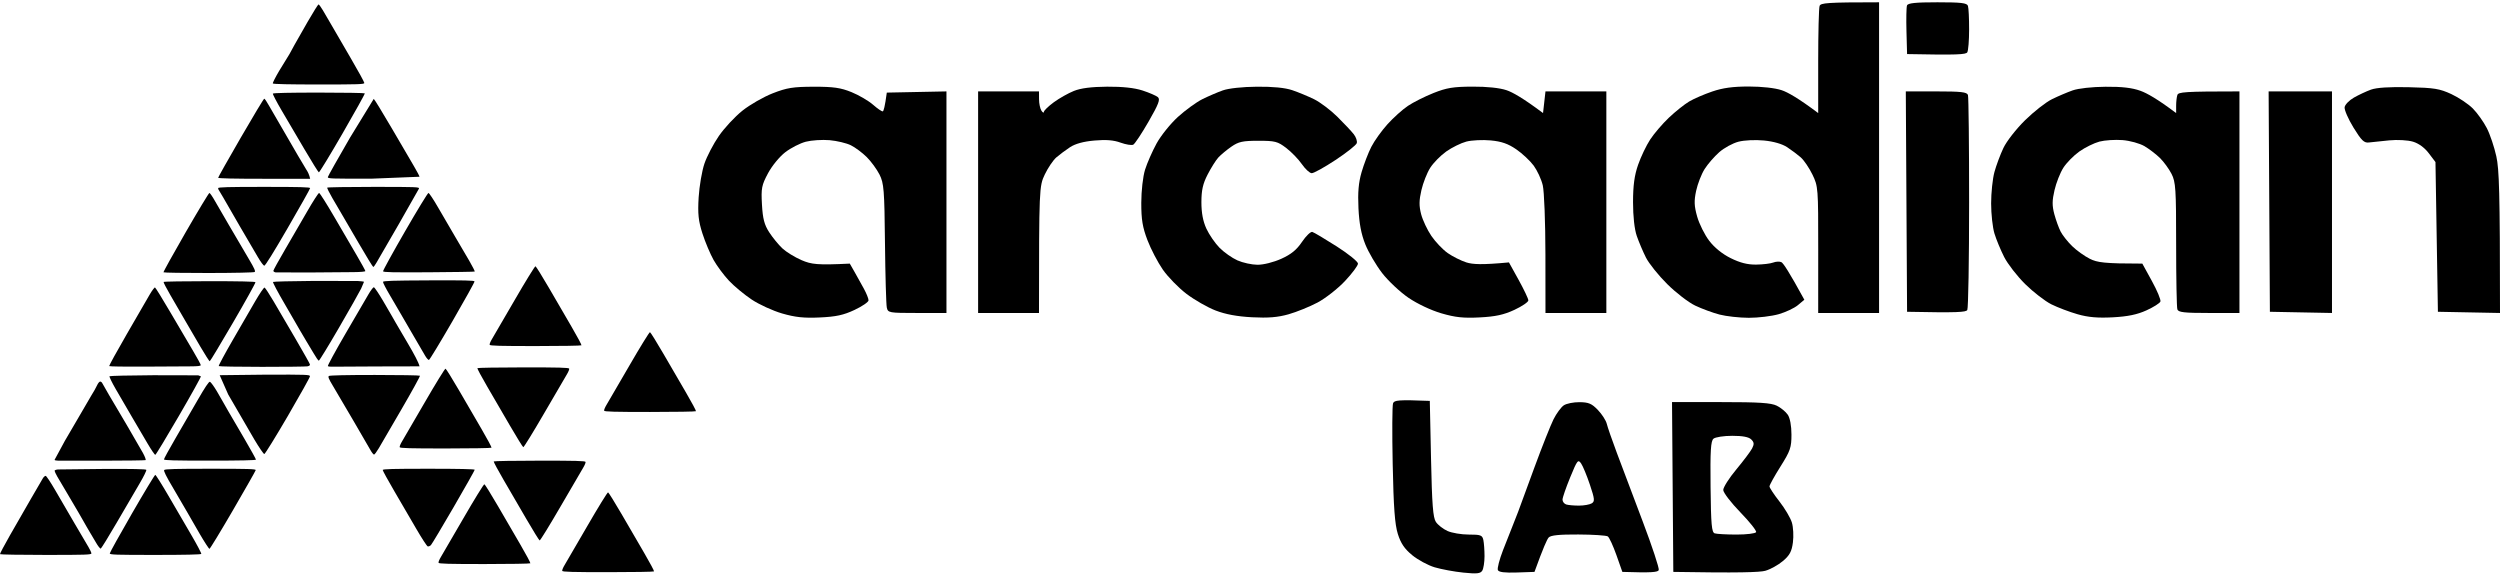 <svg width="592" height="136" viewBox="0 0 592 136" fill="none" xmlns="http://www.w3.org/2000/svg">
<path d="M444.964 74.114V0.542C432.521 0.542 431.16 0.701 430.883 1.397C430.698 1.865 430.549 7.768 430.549 14.515V26.777C425.855 23.252 423.324 21.832 421.899 21.359C420.343 20.834 417.235 20.492 414.115 20.486C410.367 20.486 407.963 20.811 405.466 21.667C403.563 22.311 401.095 23.383 399.988 24.039C398.875 24.701 396.724 26.418 395.202 27.86C393.68 29.303 391.679 31.636 390.757 33.05C389.834 34.459 388.548 37.157 387.897 39.039C387.026 41.548 386.709 43.904 386.703 47.879C386.703 51.249 387.037 54.267 387.585 55.864C388.07 57.272 389.05 59.582 389.759 60.991C390.468 62.394 392.734 65.222 394.799 67.27C396.857 69.317 399.844 71.616 401.43 72.369C403.015 73.121 405.61 74.08 407.196 74.49C408.782 74.901 411.895 75.249 414.115 75.255C416.335 75.26 419.512 74.878 421.179 74.405C422.845 73.931 424.892 72.968 425.74 72.26L427.268 70.977C423.652 64.344 422.251 62.263 421.819 62.074C421.386 61.88 420.516 61.926 419.881 62.177C419.247 62.422 417.431 62.639 415.845 62.656C413.81 62.679 412.039 62.228 409.825 61.128C407.842 60.147 405.962 58.624 404.734 57.004C403.655 55.59 402.381 53.023 401.891 51.301C401.176 48.763 401.13 47.594 401.649 45.17C402.006 43.522 402.906 41.212 403.65 40.037C404.393 38.862 405.95 37.066 407.109 36.045C408.268 35.024 410.315 33.906 411.665 33.558C413.054 33.193 415.678 33.073 417.719 33.273C419.968 33.489 422.026 34.083 423.197 34.853C424.229 35.531 425.682 36.626 426.426 37.276C427.175 37.932 428.409 39.752 429.176 41.32C430.537 44.115 430.566 44.486 430.554 59.143L430.549 74.114H444.964Z" fill="black"/>
<path d="M466.01 1.397C465.774 0.701 464.442 0.542 458.791 0.542C453.555 0.542 451.785 0.73 451.578 1.295C451.428 1.711 451.37 4.471 451.451 7.426L451.595 12.804C463.588 13.055 465.549 12.906 465.855 12.382C466.091 11.988 466.287 9.547 466.287 6.958C466.293 4.369 466.166 1.865 466.01 1.397Z" fill="black"/>
<path d="M192.696 20.537C197.372 20.532 199.062 20.771 201.634 21.815C203.375 22.522 205.676 23.868 206.737 24.798C207.792 25.727 208.83 26.435 209.043 26.366C209.251 26.298 209.545 25.271 209.994 21.929L224.121 21.644V74.114H217.202C210.496 74.114 210.271 74.074 209.994 72.831C209.839 72.124 209.643 65.257 209.562 57.574C209.429 44.913 209.308 43.39 208.265 41.326C207.63 40.077 206.27 38.218 205.237 37.191C204.205 36.17 202.522 34.91 201.489 34.402C200.457 33.889 198.185 33.347 196.444 33.193C194.697 33.045 192.171 33.21 190.822 33.558C189.473 33.906 187.282 35.024 185.955 36.045C184.606 37.077 182.796 39.284 181.862 41.035C180.351 43.869 180.212 44.582 180.432 48.449C180.622 51.797 180.991 53.223 182.15 55.008C182.963 56.263 184.37 57.979 185.281 58.829C186.186 59.673 188.227 60.922 189.813 61.607C192.137 62.605 193.526 62.804 201.23 62.422L202.372 64.418L204.592 68.411C205.185 69.506 205.676 70.726 205.67 71.12C205.67 71.513 204.176 72.534 202.354 73.39C199.765 74.61 197.966 75.004 194.138 75.175C190.367 75.352 188.308 75.129 185.2 74.228C182.98 73.578 179.734 72.095 177.992 70.926C176.245 69.762 173.829 67.755 172.624 66.472C171.413 65.183 169.776 62.975 168.98 61.567C168.184 60.152 166.996 57.329 166.339 55.293C165.382 52.31 165.203 50.639 165.44 46.738C165.607 44.069 166.218 40.476 166.806 38.754C167.394 37.026 168.934 34.077 170.231 32.195C171.529 30.313 174.037 27.615 175.807 26.206C177.577 24.792 180.806 22.944 182.98 22.094C186.336 20.783 187.801 20.549 192.696 20.537Z" fill="black"/>
<path d="M270.539 21.427C268.636 20.805 265.793 20.503 262.178 20.526C258.436 20.555 255.939 20.874 254.296 21.535C252.969 22.066 250.836 23.269 249.55 24.21C248.264 25.151 247.203 26.178 247.192 26.492C247.18 26.805 246.915 26.674 246.609 26.206C246.304 25.733 246.044 24.518 246.044 23.497L246.033 21.644H231.617V74.114H246.033C246.044 44.605 246.085 44.086 247.405 41.32C248.149 39.752 249.383 37.932 250.138 37.276C250.894 36.626 252.352 35.531 253.385 34.853C254.624 34.043 256.579 33.501 259.151 33.279C261.901 33.033 263.717 33.176 265.349 33.775C266.618 34.237 267.967 34.453 268.353 34.26C268.734 34.066 270.371 31.596 271.992 28.773C274.367 24.638 274.794 23.515 274.183 23.001C273.762 22.648 272.124 21.94 270.539 21.427Z" fill="black"/>
<path d="M297.64 20.532C301.428 20.497 304.294 20.777 306 21.353C307.425 21.832 309.76 22.802 311.19 23.503C312.614 24.205 315.082 26.064 316.668 27.632C318.253 29.201 320.006 31.06 320.56 31.767C321.113 32.474 321.436 33.432 321.281 33.906C321.119 34.373 318.853 36.176 316.235 37.898C313.617 39.626 311.086 41.029 310.613 41.012C310.135 41.001 309.091 40.037 308.284 38.873C307.482 37.71 305.816 35.988 304.582 35.047C302.546 33.49 301.947 33.336 297.974 33.336C294.266 33.336 293.298 33.547 291.585 34.733C290.472 35.503 289.088 36.661 288.5 37.299C287.912 37.944 286.776 39.752 285.969 41.32C284.839 43.505 284.499 45.039 284.493 47.879C284.493 50.411 284.868 52.396 285.675 54.153C286.326 55.561 287.728 57.597 288.788 58.675C289.849 59.753 291.758 61.093 293.027 61.658C294.295 62.223 296.434 62.69 297.784 62.696C299.191 62.702 301.583 62.103 303.406 61.282C305.735 60.232 307.038 59.171 308.307 57.289C309.258 55.875 310.36 54.814 310.757 54.922C311.155 55.036 313.75 56.576 316.524 58.344C319.297 60.118 321.569 61.949 321.569 62.422C321.569 62.89 320.179 64.755 318.484 66.557C316.783 68.359 313.865 70.646 311.997 71.639C310.123 72.631 307.038 73.88 305.135 74.422C302.575 75.146 300.332 75.329 296.486 75.129C292.94 74.941 290.201 74.433 287.837 73.521C285.934 72.785 282.838 71.011 280.958 69.585C279.078 68.154 276.559 65.57 275.359 63.848C274.16 62.12 272.522 58.977 271.715 56.861C270.55 53.805 270.25 51.985 270.256 48.022C270.262 45.164 270.642 41.811 271.15 40.179C271.64 38.611 272.868 35.816 273.883 33.963C274.898 32.115 277.17 29.292 278.928 27.689C280.687 26.092 283.282 24.205 284.695 23.497C286.107 22.796 288.298 21.849 289.567 21.404C290.933 20.914 294.22 20.56 297.64 20.532Z" fill="black"/>
<path d="M356.742 21.359C355.11 20.811 352.112 20.497 348.67 20.515C344.132 20.532 342.552 20.794 339.444 22.032C337.38 22.853 334.658 24.222 333.389 25.077C332.121 25.927 329.947 27.878 328.563 29.412C327.179 30.94 325.455 33.347 324.734 34.761C324.008 36.17 322.976 38.868 322.428 40.75C321.702 43.254 321.505 45.552 321.684 49.305C321.857 52.915 322.336 55.453 323.304 57.86C324.06 59.742 325.859 62.81 327.3 64.675C328.748 66.54 331.55 69.169 333.534 70.521C335.65 71.958 338.862 73.475 341.318 74.194C344.622 75.158 346.525 75.363 350.399 75.163C354.147 74.969 356.085 74.547 358.616 73.373C360.438 72.523 361.926 71.513 361.914 71.12C361.903 70.726 360.865 68.547 359.608 66.272L357.319 62.137C350.878 62.742 348.739 62.616 347.228 62.137C345.959 61.732 343.97 60.734 342.805 59.919C341.646 59.097 339.905 57.272 338.948 55.864C337.985 54.449 336.895 52.139 336.526 50.73C336.013 48.746 336.025 47.457 336.59 45.027C336.987 43.299 337.922 40.927 338.665 39.752C339.409 38.577 341.122 36.832 342.471 35.873C343.82 34.921 345.959 33.866 347.228 33.529C348.497 33.199 351.091 33.073 352.994 33.25C355.577 33.495 357.111 34.031 359.049 35.36C360.473 36.336 362.335 38.081 363.183 39.227C364.025 40.379 364.994 42.472 365.328 43.887C365.668 45.312 365.945 52.601 365.956 60.283L365.968 74.114H380.383V21.644H365.968L365.391 26.777C360.698 23.252 358.166 21.832 356.742 21.359Z" fill="black"/>
<path d="M498.589 20.543C502.458 20.509 504.885 20.788 506.852 21.501C508.385 22.049 510.917 23.463 515.31 26.777V25.066C515.31 24.125 515.437 22.967 515.599 22.499C515.835 21.798 517.202 21.644 530.302 21.644V74.114H523.095C517.202 74.114 515.835 73.96 515.599 73.258C515.437 72.785 515.31 65.856 515.31 57.86C515.31 44.731 515.207 43.105 514.221 41.178C513.621 40.003 512.387 38.309 511.482 37.419C510.577 36.529 508.922 35.269 507.815 34.613C506.696 33.957 504.39 33.318 502.625 33.176C500.878 33.039 498.416 33.199 497.147 33.529C495.879 33.866 493.739 34.921 492.39 35.873C491.041 36.832 489.328 38.577 488.585 39.752C487.841 40.927 486.907 43.299 486.509 45.027C485.932 47.491 485.926 48.712 486.468 50.73C486.849 52.139 487.524 54.004 487.973 54.865C488.423 55.727 489.64 57.267 490.689 58.287C491.733 59.308 493.613 60.654 494.87 61.282C496.634 62.166 498.289 62.422 507.301 62.422L509.573 66.557C510.824 68.833 511.73 71.011 511.586 71.405C511.436 71.798 509.942 72.739 508.27 73.498C506.067 74.496 503.859 74.952 500.319 75.141C496.738 75.329 494.483 75.135 491.958 74.41C490.055 73.869 487.264 72.808 485.759 72.061C484.254 71.308 481.463 69.152 479.561 67.27C477.658 65.388 475.421 62.502 474.584 60.854C473.748 59.206 472.71 56.702 472.284 55.293C471.851 53.879 471.5 50.673 471.5 48.164C471.5 45.655 471.851 42.318 472.278 40.75C472.705 39.181 473.662 36.615 474.406 35.047C475.155 33.455 477.427 30.547 479.532 28.476C481.608 26.435 484.473 24.188 485.903 23.492C487.328 22.79 489.536 21.849 490.805 21.404C492.148 20.925 495.4 20.566 498.589 20.543Z" fill="black"/>
<path d="M580.468 22.277C577.706 20.999 576.408 20.788 570.377 20.651C565.793 20.549 562.777 20.743 561.44 21.227C560.327 21.632 558.51 22.482 557.403 23.115C556.29 23.748 555.304 24.769 555.206 25.38C555.108 25.99 556.048 28.157 557.299 30.199C559.185 33.267 559.808 33.877 560.938 33.74L565.764 33.239C567.736 33.05 570.152 33.182 571.386 33.547C572.741 33.952 574.142 34.972 575.134 36.284L576.72 38.377L577.296 73.829L592 74.114C592 45.027 591.792 40.071 591.135 37.043C590.656 34.847 589.647 31.83 588.88 30.341C588.114 28.853 586.626 26.76 585.565 25.688C584.504 24.621 582.209 23.087 580.468 22.277Z" fill="black"/>
<path d="M451.295 21.644H458.508C464.407 21.644 465.774 21.798 466.01 22.499C466.166 22.967 466.293 34.453 466.287 48.022C466.287 61.59 466.091 73.013 465.855 73.407C465.549 73.931 463.588 74.08 451.595 73.829L451.295 21.644Z" fill="black"/>
<path d="M552.214 21.644H537.21L537.51 73.829L552.214 74.114V21.644Z" fill="black"/>
<path d="M338.579 94.931L338.867 108.619C339.098 119.472 339.334 122.575 340.02 123.595C340.493 124.303 341.727 125.267 342.759 125.734C343.791 126.202 346.058 126.584 347.805 126.584C350.624 126.584 351.005 126.727 351.259 127.867C351.409 128.574 351.535 130.303 351.535 131.717C351.535 133.126 351.293 134.666 350.993 135.139C350.561 135.829 349.708 135.92 346.536 135.595C344.38 135.378 341.318 134.808 339.732 134.34C338.146 133.867 335.748 132.567 334.398 131.455C332.582 129.96 331.706 128.66 331.008 126.441C330.293 124.166 329.999 120.213 329.791 109.913C329.636 102.471 329.676 95.98 329.878 95.49C330.172 94.771 331.06 94.629 338.579 94.931Z" fill="black"/>
<path fill-rule="evenodd" clip-rule="evenodd" d="M378.388 97.092C376.935 95.575 376.197 95.256 374.041 95.233C372.611 95.222 370.927 95.558 370.293 95.992C369.658 96.425 368.574 97.902 367.882 99.277C367.196 100.651 365.166 105.75 363.379 110.615L359.504 121.166L358.161 124.588L355.912 130.291C355.064 132.487 354.517 134.603 354.695 134.996C354.914 135.493 356.287 135.664 359.193 135.567L363.367 135.424C365.443 129.675 366.354 127.679 366.729 127.274C367.213 126.749 369.26 126.544 373.752 126.567C377.241 126.584 380.378 126.789 380.724 127.023C381.069 127.251 381.986 129.236 382.765 131.432L384.172 135.424C391.229 135.664 392.584 135.493 392.792 134.996C392.953 134.603 391.241 129.407 388.981 123.447L382.851 107.193C381.733 104.21 380.666 101.13 380.481 100.349C380.291 99.562 379.351 98.102 378.388 97.092ZM370.869 119.455C370.391 119.295 370.004 118.782 370.004 118.314C370.004 117.841 370.823 115.468 371.821 113.039C373.499 108.944 373.689 108.704 374.415 109.759C374.842 110.387 375.776 112.645 376.491 114.784C377.627 118.172 377.679 118.731 376.924 119.193C376.445 119.483 375.084 119.729 373.896 119.729C372.709 119.734 371.342 119.609 370.869 119.455Z" fill="black"/>
<path fill-rule="evenodd" clip-rule="evenodd" d="M395.935 95.216H407.478C416.583 95.216 419.38 95.399 420.746 96.072C421.698 96.539 422.868 97.503 423.347 98.21C423.877 98.997 424.217 100.817 424.217 102.915C424.217 105.984 423.952 106.765 421.617 110.472C420.187 112.748 419.016 114.864 419.016 115.177C419.016 115.491 420.072 117.094 421.363 118.742C422.655 120.39 423.981 122.632 424.315 123.732C424.65 124.827 424.759 126.949 424.563 128.438C424.281 130.599 423.796 131.494 422.188 132.858C421.075 133.799 419.195 134.837 418.007 135.167C416.75 135.515 411.734 135.698 396.24 135.424L395.935 95.216ZM405.062 115.292C405.16 124.246 405.322 126.059 406.043 126.299C406.515 126.453 408.851 126.584 411.232 126.584C413.608 126.584 415.684 126.327 415.845 126.014C416.001 125.7 414.323 123.584 412.108 121.308C409.9 119.033 408.078 116.66 408.066 116.033C408.061 115.406 409.439 113.221 411.14 111.185C412.835 109.143 414.524 106.902 414.894 106.195C415.424 105.168 415.384 104.74 414.692 104.056C414.104 103.474 412.656 103.201 410.194 103.201C408.193 103.201 406.198 103.509 405.754 103.885C405.108 104.432 404.97 106.702 405.062 115.292Z" fill="black"/>
<path d="M76.447 2.419C75.994 1.66 75.534 1.039 75.428 1.039C75.319 1.039 74.157 2.902 72.84 5.18L69.727 10.642L68.55 12.803L66.084 16.824C65.205 18.311 64.539 19.633 64.607 19.765C64.685 19.919 68.56 20.006 75.5 20.006C84.914 20.006 86.272 19.96 86.272 19.645C86.272 19.446 84.837 16.827 83.082 13.823L78.584 6.08L76.447 2.419Z" fill="black"/>
<path d="M86.386 22.106C86.323 22.008 81.431 21.926 75.512 21.926C68.589 21.926 64.704 22.013 64.619 22.166C64.547 22.298 65.488 24.109 66.711 26.188L72.097 35.349C73.835 38.31 75.367 40.766 75.5 40.812C75.633 40.857 78.163 36.708 81.121 31.59C84.079 26.474 86.449 22.205 86.386 22.106Z" fill="black"/>
<path d="M63.68 24.987C63.191 24.097 62.693 23.367 62.574 23.367C62.453 23.367 59.947 27.525 57.006 32.61C54.063 37.693 51.657 41.962 51.657 42.093C51.657 42.25 55.45 42.334 62.55 42.334H73.443C73.254 41.402 72.886 40.675 72.504 40.113L70.538 36.812L63.68 24.987Z" fill="black"/>
<path d="M92.745 30.329C90.542 26.565 88.635 23.453 88.504 23.415L82.874 32.61C80.039 37.496 77.684 41.683 77.638 41.913C77.563 42.31 78.182 42.331 88.148 42.303L99.344 41.853C99.344 41.721 98.76 40.615 98.046 39.393L92.745 30.329Z" fill="black"/>
<path d="M73.435 44.554C73.44 44.319 71.107 44.254 62.55 44.254C54 44.254 51.657 44.319 51.652 44.554C51.649 44.72 51.744 44.963 51.862 45.095L52.794 46.655L56.742 53.498L61.1 60.94C61.719 61.997 62.38 62.89 62.569 62.926C62.794 62.967 64.74 59.839 68.17 53.923C71.063 48.934 73.431 44.72 73.435 44.554Z" fill="black"/>
<path d="M99.206 44.675C99.337 44.278 98.717 44.254 88.463 44.254C82.479 44.254 77.536 44.336 77.48 44.434C77.425 44.533 77.974 45.64 78.698 46.895L80.806 50.497L84.9 57.519C86.72 60.655 88.291 63.221 88.39 63.219C88.49 63.219 88.831 62.76 89.15 62.199L94.398 53.138L99.206 44.675Z" fill="black"/>
<path d="M50.945 47.673C50.337 46.583 49.727 45.693 49.589 45.693C49.451 45.695 46.922 49.882 43.971 54.998C41.02 60.115 38.655 64.383 38.716 64.482C38.776 64.58 43.593 64.655 49.417 64.647C55.617 64.638 60.134 64.539 60.31 64.407C60.541 64.237 60.223 63.524 59.011 61.481L54.114 53.138L50.945 47.673Z" fill="black"/>
<path d="M79.177 51.397C77.355 48.261 75.728 45.695 75.561 45.695C75.394 45.695 74.121 47.666 72.736 50.077L67.476 59.14C65.97 61.714 64.736 63.956 64.733 64.122C64.731 64.287 64.973 64.458 65.273 64.503L73.322 64.523L83.67 64.441C85.391 64.429 86.514 64.328 86.514 64.182C86.514 64.05 85.609 62.403 84.503 60.52L79.177 51.397Z" fill="black"/>
<path d="M103.733 49.116C102.651 47.234 101.627 45.695 101.46 45.695C101.292 45.695 98.787 49.8 95.892 54.818C92.997 59.836 90.666 64.076 90.709 64.242C90.772 64.477 93.101 64.527 101.542 64.475C107.456 64.439 112.348 64.362 112.415 64.302C112.481 64.244 111.893 63.084 111.106 61.728L107.688 55.899L103.733 49.116Z" fill="black"/>
<path d="M129.982 68.157C128.375 65.392 126.944 63.094 126.804 63.051C126.664 63.008 124.437 66.621 121.859 71.079L116.509 80.267C116.146 80.861 115.892 81.482 115.947 81.648C116.025 81.883 118.416 81.948 126.819 81.948C132.742 81.948 137.639 81.867 137.695 81.768C137.753 81.67 136.7 79.696 135.351 77.386L129.982 68.157Z" fill="black"/>
<path d="M86.195 66.736C86.171 66.671 85.498 66.582 84.699 66.539L74.048 66.525C68.989 66.561 64.762 66.669 64.656 66.765C64.549 66.863 65.793 69.211 67.42 71.984L71.102 78.347L72.52 80.748L74.237 83.609C74.798 84.589 75.365 85.401 75.493 85.41C75.621 85.42 77.766 81.917 80.257 77.627C82.75 73.334 85.115 69.156 85.515 68.34L86.195 66.736Z" fill="black"/>
<path d="M112.369 66.642C112.331 66.407 110.007 66.352 101.542 66.391C92.915 66.429 90.751 66.499 90.697 66.751C90.661 66.921 91.416 68.385 92.38 70.004L94.59 73.785L97.519 78.827L100.634 84.169C100.99 84.796 101.416 85.273 101.583 85.228C101.75 85.182 104.255 81.048 107.153 76.044C110.051 71.039 112.399 66.808 112.369 66.642Z" fill="black"/>
<path d="M60.492 66.823C60.415 66.669 56.541 66.582 49.611 66.582C43.693 66.582 38.8 66.664 38.74 66.763C38.679 66.861 39.415 68.292 40.379 69.944L43.792 75.826L47.469 82.128C48.573 84.01 49.56 85.549 49.66 85.552C49.759 85.554 52.264 81.394 55.227 76.308C58.19 71.223 60.557 66.955 60.492 66.823Z" fill="black"/>
<path d="M40.454 74.145C38.52 70.844 36.835 68.112 36.706 68.071C36.578 68.033 36.012 68.789 35.448 69.752L30.088 79.007C27.704 83.134 25.799 86.591 25.855 86.69C25.908 86.788 29.638 86.846 34.145 86.817L44.939 86.757C46.856 86.752 47.541 86.671 47.539 86.45C47.537 86.284 46.731 84.798 45.75 83.148L40.454 74.145Z" fill="black"/>
<path d="M64.745 71.286C63.738 69.579 62.792 68.143 62.644 68.093C62.494 68.042 61.506 69.49 60.446 71.312L55.087 80.568C53.201 83.835 51.72 86.591 51.797 86.69C51.877 86.788 56.479 86.87 62.024 86.87C67.573 86.87 72.419 86.815 72.794 86.75C73.247 86.671 73.445 86.507 73.385 86.27C73.336 86.07 71.782 83.317 69.935 80.147L64.745 71.286Z" fill="black"/>
<path d="M90.751 71.317C89.685 69.5 88.681 68.013 88.521 68.018C88.359 68.021 87.802 68.753 87.282 69.644L81.886 78.894C79.439 83.091 77.529 86.603 77.64 86.697C77.751 86.793 78.187 86.853 78.608 86.834L89.359 86.774L99.344 86.75C99.177 85.912 98.02 83.778 96.664 81.468L93.706 76.426L92.951 75.103L90.751 71.317Z" fill="black"/>
<path d="M157.094 83.763C155.487 80.997 154.056 78.7 153.916 78.656C153.775 78.613 151.548 82.227 148.97 86.685L143.62 95.873C143.257 96.466 143.003 97.088 143.059 97.254C143.136 97.489 145.528 97.554 153.93 97.554C159.853 97.554 164.75 97.472 164.806 97.374C164.864 97.275 163.811 95.302 162.463 92.992L157.094 83.763Z" fill="black"/>
<path d="M134.785 87.29C134.707 87.055 132.323 86.992 123.916 86.997C117.995 87.002 113.101 87.084 113.04 87.177C112.98 87.273 114.032 89.24 115.381 91.552L120.75 100.781C122.357 103.546 123.781 105.844 123.914 105.89C124.047 105.933 126.271 102.32 128.859 97.861L134.223 88.671C134.586 88.075 134.841 87.456 134.785 87.29Z" fill="black"/>
<path d="M108.68 92.406C107.073 89.641 105.642 87.343 105.502 87.3C105.362 87.256 103.135 90.87 100.557 95.328L95.207 104.516C94.844 105.109 94.59 105.731 94.645 105.897C94.723 106.132 97.114 106.197 105.517 106.197C111.44 106.197 116.337 106.115 116.393 106.017C116.451 105.918 115.398 103.945 114.049 101.635L108.68 92.406Z" fill="black"/>
<path d="M47.568 89.117L46.936 88.877L36.288 88.853C30.696 88.887 26.039 88.995 25.937 89.093C25.835 89.192 26.501 90.567 27.416 92.152L31.258 98.754L34.983 105.095C35.833 106.535 36.636 107.712 36.77 107.707C36.903 107.702 39.42 103.551 42.364 98.483C45.31 93.417 47.65 89.201 47.568 89.117Z" fill="black"/>
<path d="M73.401 89.1C73.401 88.721 72.651 88.692 62.952 88.719L52.022 88.846L54.039 93.412L60.206 104.036C61.342 105.95 62.412 107.517 62.586 107.517C62.758 107.517 65.263 103.465 68.153 98.514C71.041 93.561 73.404 89.326 73.401 89.1Z" fill="black"/>
<path d="M99.445 88.971C99.366 88.872 94.558 88.791 88.758 88.791C82.104 88.791 78.093 88.879 77.887 89.031C77.628 89.223 77.829 89.71 78.867 91.432L83.668 99.594L87.746 106.622C88.066 107.186 88.439 107.647 88.572 107.647C88.705 107.645 89.213 106.968 89.7 106.139L95.086 96.894C97.562 92.634 99.523 89.069 99.445 88.971Z" fill="black"/>
<path d="M24.242 90.778C24.143 90.543 23.906 90.351 23.72 90.351C23.531 90.351 23.199 90.757 22.981 91.251C22.764 91.746 22.156 92.826 21.628 93.652L18.234 99.475L15.356 104.396L12.919 108.898C12.921 108.996 13.335 109.083 13.834 109.092H24.485C29.844 109.083 34.337 109.023 34.47 108.958C34.605 108.891 34.322 108.13 33.821 107.217L30.038 100.675L25.785 93.48L24.242 90.778Z" fill="black"/>
<path d="M51.344 92.632C50.635 91.444 49.892 90.44 49.693 90.404C49.449 90.356 48.51 91.763 46.806 94.726L41.553 103.796C40.054 106.37 38.83 108.612 38.827 108.778C38.827 109.013 41.165 109.078 49.72 109.078C56.82 109.078 60.613 108.994 60.613 108.838C60.613 108.706 59.403 106.519 57.921 103.976L54.094 97.434L52.794 95.153L51.344 92.632Z" fill="black"/>
<path d="M138.658 109.378C138.581 109.143 136.196 109.08 127.789 109.085C121.868 109.09 116.974 109.172 116.913 109.265C116.853 109.361 117.906 111.328 119.254 113.64L124.623 122.869C126.23 125.634 127.654 127.932 127.787 127.978C127.92 128.021 130.145 124.408 132.732 119.949L138.096 110.759C138.46 110.163 138.714 109.544 138.658 109.378Z" fill="black"/>
<path d="M34.644 111.256C34.526 111.078 31.333 111.013 24.485 111.047L13.713 111.167C13.279 111.208 12.926 111.347 12.926 111.479C12.926 111.611 13.214 112.233 13.567 112.859L15.947 116.881L18.631 121.443L19.871 123.603L20.415 124.564L21.26 126.004L22.718 128.465C23.189 129.291 23.698 129.939 23.843 129.906C23.991 129.872 25.709 127.089 27.665 123.723L33.02 114.557C34.01 112.881 34.741 111.395 34.644 111.256Z" fill="black"/>
<path d="M60.553 111.328C60.603 111.054 58.839 110.999 49.868 110.999C41.562 110.999 39.069 111.066 38.883 111.299C38.711 111.512 39.328 112.759 41.064 115.68L44.363 121.334L47.299 126.432C48.43 128.371 49.466 129.961 49.599 129.963C49.732 129.968 52.238 125.851 55.167 120.813C58.096 115.779 60.519 111.51 60.553 111.328Z" fill="black"/>
<path d="M112.415 111.239C112.415 111.083 108.622 110.999 101.522 110.999C92.97 110.999 90.629 111.063 90.627 111.299C90.625 111.464 91.886 113.76 93.43 116.401L98.579 125.231C99.864 127.445 101.08 129.313 101.28 129.38C101.479 129.445 101.825 129.308 102.05 129.072C102.273 128.837 104.696 124.782 107.436 120.062C110.174 115.342 112.415 111.371 112.415 111.239Z" fill="black"/>
<path d="M39.904 117.426C38.314 114.689 36.903 112.449 36.77 112.451C36.636 112.451 34.158 116.554 31.262 121.57C28.367 126.583 25.997 130.847 25.997 131.046C25.997 131.361 27.355 131.406 36.77 131.406C43.709 131.406 47.585 131.32 47.663 131.166C47.728 131.034 46.663 129.008 45.29 126.664L39.904 117.426Z" fill="black"/>
<path d="M13.02 115.983C11.97 114.17 10.977 112.684 10.813 112.682C10.648 112.682 10.362 112.922 10.174 113.22L7.344 118.081L2.379 126.724C1.019 129.101 -0.051 131.128 0.002 131.226C0.053 131.324 4.943 131.406 10.868 131.406C20.282 131.406 21.64 131.361 21.64 131.046C21.64 130.847 21.331 130.172 20.953 129.545L17.598 123.843L13.02 115.983Z" fill="black"/>
<path d="M117.879 119.776C116.272 117.01 114.841 114.713 114.701 114.67C114.56 114.626 112.333 118.24 109.755 122.698L104.405 131.886C104.042 132.479 103.788 133.101 103.844 133.267C103.921 133.502 106.313 133.567 114.715 133.567C120.639 133.567 125.536 133.485 125.591 133.387C125.649 133.288 124.596 131.315 123.248 129.005L117.879 119.776Z" fill="black"/>
<path d="M147.169 121.697C145.562 118.931 144.131 116.634 143.991 116.59C143.85 116.547 141.623 120.16 139.045 124.619L133.696 133.807C133.333 134.4 133.078 135.022 133.134 135.187C133.212 135.423 135.603 135.488 144.005 135.488C149.929 135.488 154.826 135.406 154.881 135.308C154.939 135.209 153.886 133.236 152.538 130.926L147.169 121.697Z" fill="black"/>
</svg>
